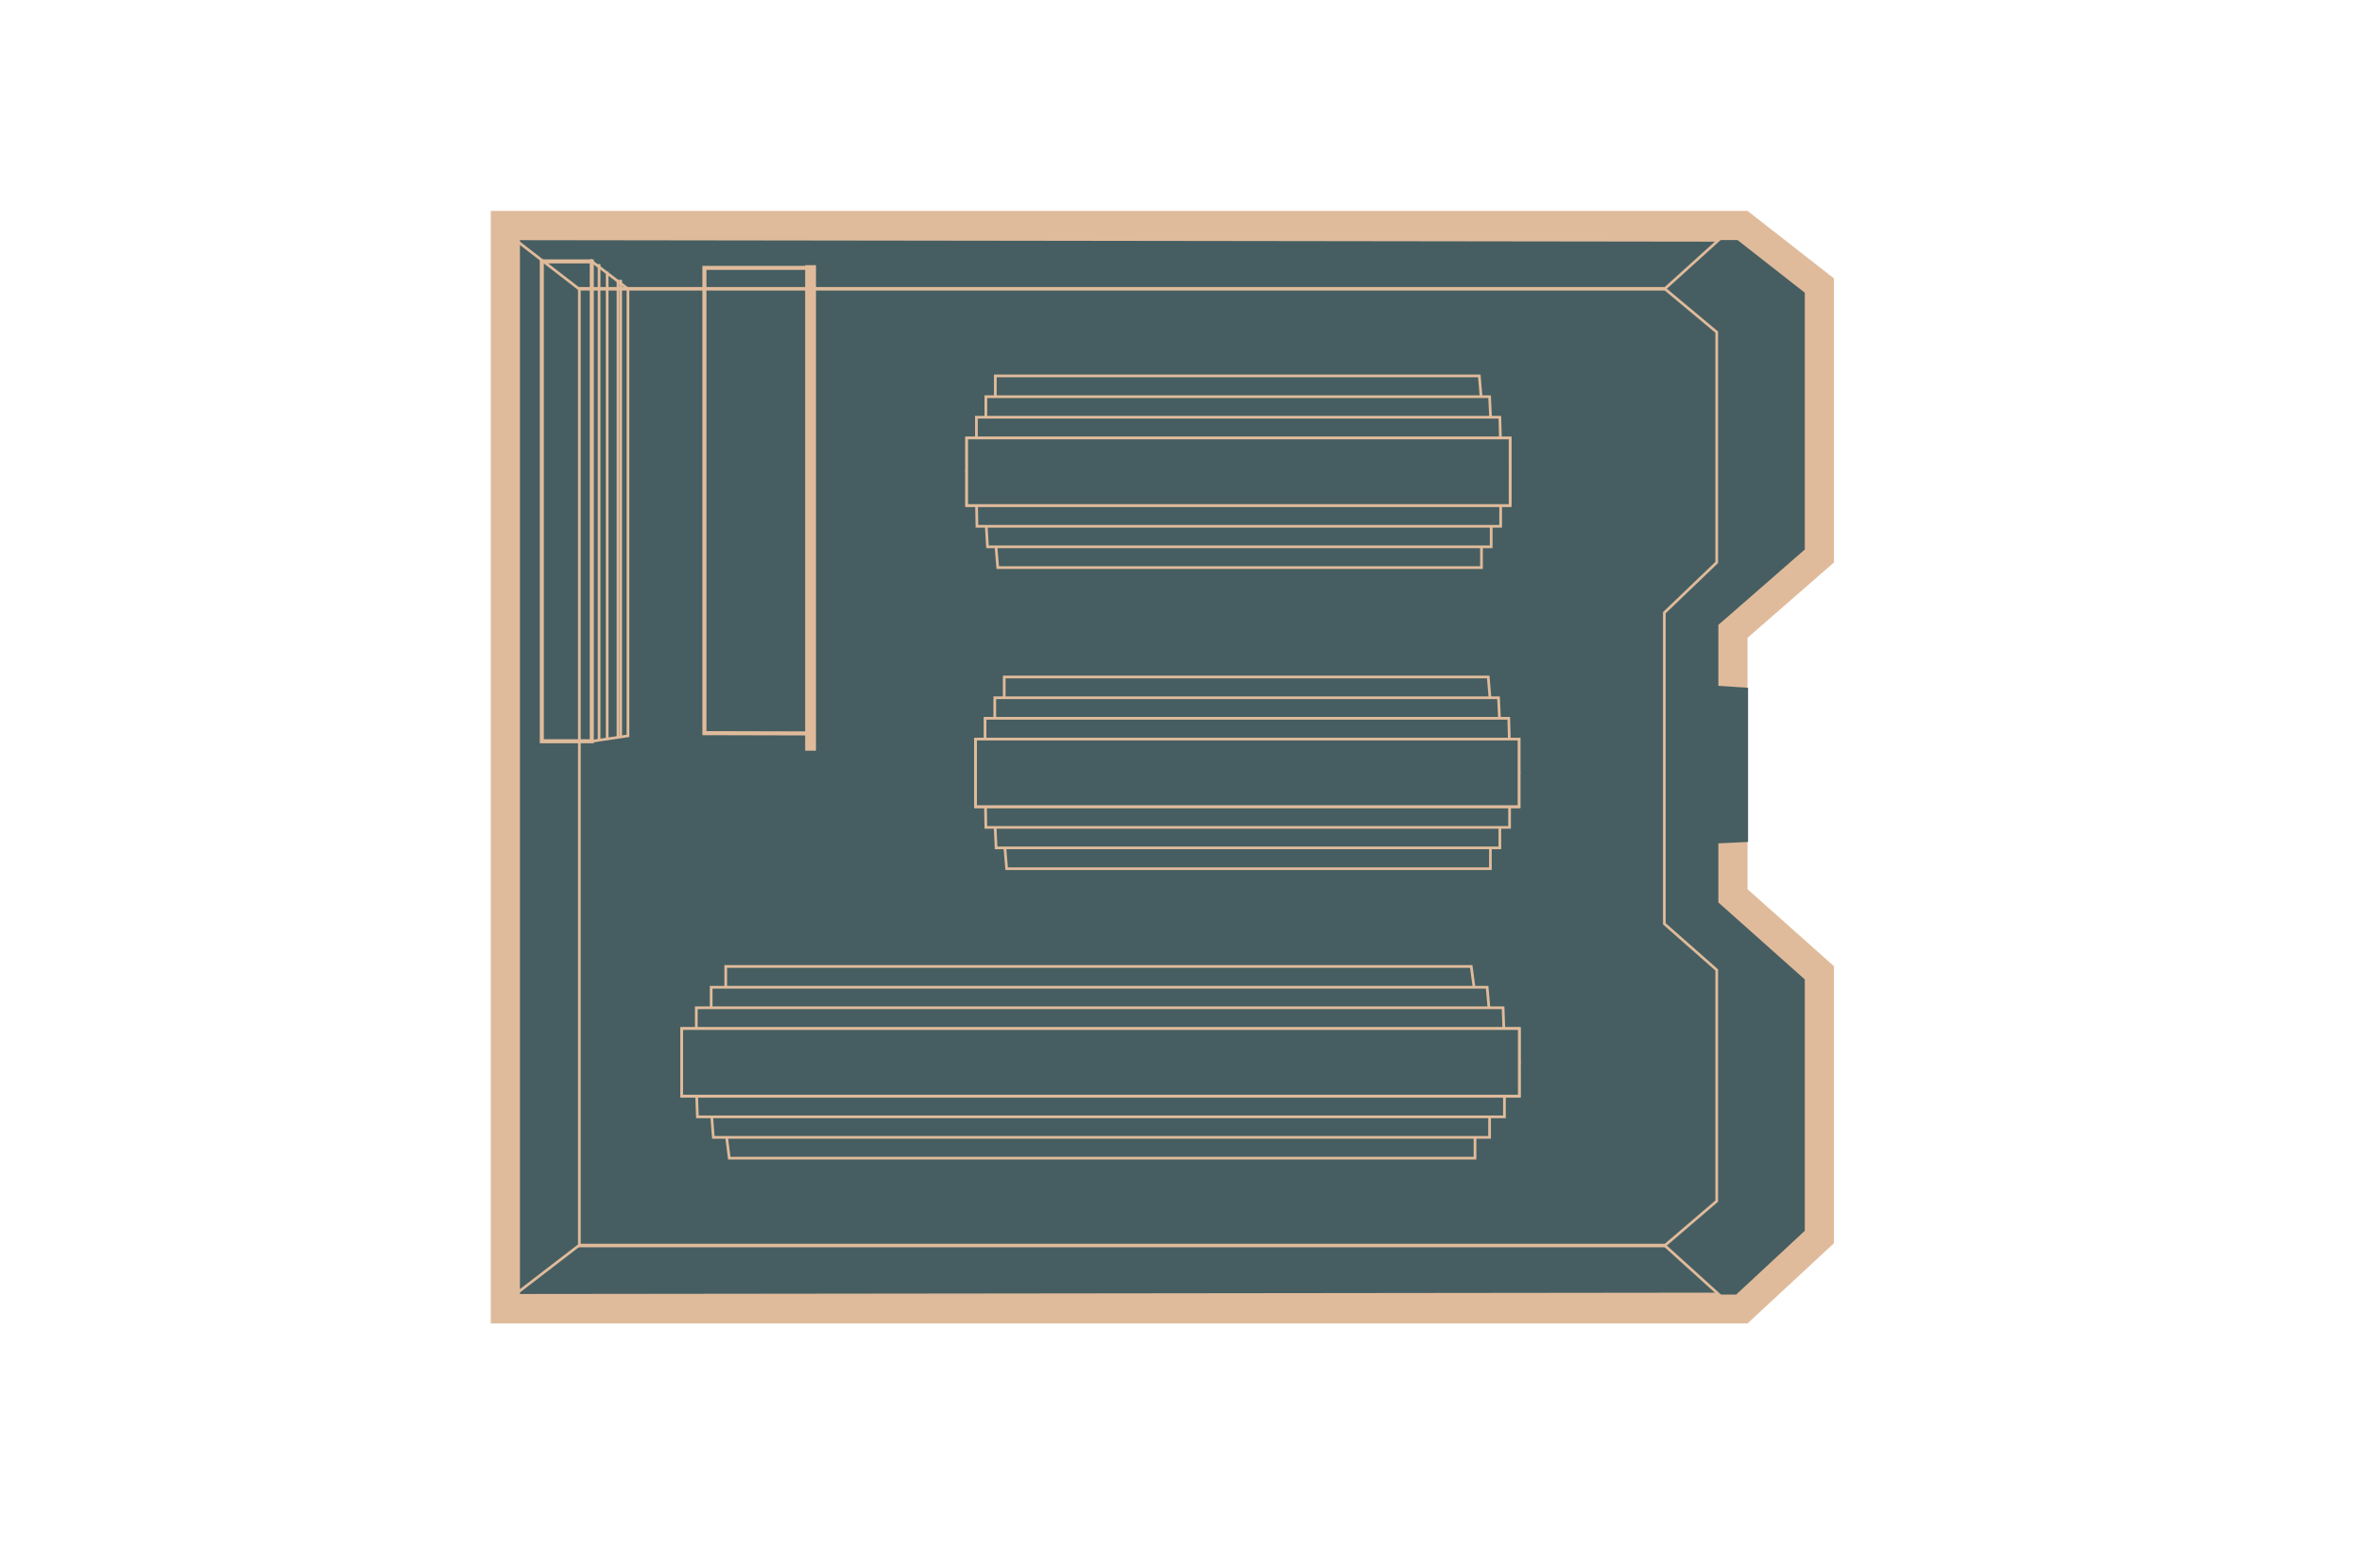 <?xml version="1.0" encoding="utf-8"?>
<!-- Generator: Adobe Illustrator 18.1.1, SVG Export Plug-In . SVG Version: 6.00 Build 0)  -->
<!DOCTYPE svg PUBLIC "-//W3C//DTD SVG 1.1//EN" "http://www.w3.org/Graphics/SVG/1.1/DTD/svg11.dtd">
<svg version="1.1" id="Layer_1" xmlns="http://www.w3.org/2000/svg" xmlns:xlink="http://www.w3.org/1999/xlink" x="0px" y="0px"
	 viewBox="0 0 874.5 580.5" enable-background="new 0 0 874.5 580.5" xml:space="preserve">
<g id="New_Symbol_1">
</g>
<g>
	<g>
		<g>
			<polygon fill="#465E61" points="187.1,484.7 187.1,83.5 645.2,83.5 673.6,105.7 673.6,205.9 641.6,233.8 641.6,331.7 
				673.6,360.2 673.6,458.1 644.9,484.7 			"/>
			<path fill="#E0BB9B" d="M643.3,88.9l24.9,19.5v95.1l-28.3,24.7l-3.7,3.2v4.9v93.1v4.8l3.6,3.2l28.4,25.3v93.1l-25.4,23.6H192.5
				V88.9H643.3 M647,78.1H181.7v412H647l32-29.7V357.8l-32-28.5v-93.1l32-27.9V103.1L647,78.1L647,78.1z"/>
		</g>
		<polygon fill="none" stroke="#E0BB9B" stroke-miterlimit="10" points="214.5,461.4 616.2,461.4 635.6,444.8 635.6,359.2 
			616.2,342.1 616.2,226.9 635.6,208.3 635.6,123 616.2,106.8 214.5,106.8 		"/>
		<polygon fill="none" stroke="#E0BB9B" stroke-miterlimit="10" points="636.2,479.2 616.2,461.1 214.5,461.1 190.3,479.7 		"/>
		<polygon fill="none" stroke="#E0BB9B" stroke-miterlimit="10" points="636.2,89 616.2,107.1 214.5,107.1 190.3,88.4 		"/>
	</g>
</g>
<g>
	<g>
		<g>
			<polygon fill="#465E61" stroke="#E0BB9B" stroke-miterlimit="10" points="368.6,200.7 548.5,200.7 548.5,210.2 369.4,210.2 			
				"/>
			<polygon fill="#465E61" stroke="#E0BB9B" stroke-miterlimit="10" points="365,192.1 552.1,192.1 552.1,202.5 365.6,202.5 			"/>
			<polygon fill="#465E61" stroke="#E0BB9B" stroke-miterlimit="10" points="361.5,183.5 555.6,183.5 555.6,194.9 361.7,194.9 			
				"/>
			<rect x="357.9" y="174.8" fill="#465E61" stroke="#E0BB9B" stroke-miterlimit="10" width="201.2" height="12.4"/>
		</g>
		<g>
			<polygon fill="#465E61" stroke="#E0BB9B" stroke-miterlimit="10" points="548.5,148.7 368.5,148.7 368.5,139.2 547.7,139.2 			
				"/>
			<polygon fill="#465E61" stroke="#E0BB9B" stroke-miterlimit="10" points="552,157.3 365,157.3 365,146.9 551.5,146.9 			"/>
			<polygon fill="#465E61" stroke="#E0BB9B" stroke-miterlimit="10" points="555.6,165.9 361.5,165.9 361.5,154.5 555.3,154.5 			
				"/>
			<rect x="357.9" y="162.2" fill="#465E61" stroke="#E0BB9B" stroke-miterlimit="10" width="201.2" height="12.4"/>
		</g>
		<rect x="357.9" y="162.2" fill="#465E61" stroke="#E0BB9B" stroke-miterlimit="10" width="201.2" height="25"/>
	</g>
	<g>
		<g>
			<polygon fill="#465E61" stroke="#E0BB9B" stroke-miterlimit="10" points="371.9,312.2 551.8,312.2 551.8,321.7 372.7,321.7 			
				"/>
			<polygon fill="#465E61" stroke="#E0BB9B" stroke-miterlimit="10" points="368.3,303.6 555.3,303.6 555.3,314 368.8,314 			"/>
			<polygon fill="#465E61" stroke="#E0BB9B" stroke-miterlimit="10" points="364.8,295 558.9,295 558.9,306.4 365,306.4 			"/>
			<rect x="361.2" y="286.4" fill="#465E61" stroke="#E0BB9B" stroke-miterlimit="10" width="201.2" height="12.4"/>
		</g>
		<g>
			<polygon fill="#465E61" stroke="#E0BB9B" stroke-miterlimit="10" points="551.8,260.2 371.8,260.2 371.8,250.7 551,250.7 			"/>
			<polygon fill="#465E61" stroke="#E0BB9B" stroke-miterlimit="10" points="555.3,268.8 368.3,268.8 368.3,258.4 554.8,258.4 			
				"/>
			<polygon fill="#465E61" stroke="#E0BB9B" stroke-miterlimit="10" points="558.9,277.4 364.7,277.4 364.7,266 558.6,266 			"/>
			<rect x="361.2" y="273.7" fill="#465E61" stroke="#E0BB9B" stroke-miterlimit="10" width="201.2" height="12.4"/>
		</g>
		<rect x="361.2" y="273.7" fill="#465E61" stroke="#E0BB9B" stroke-miterlimit="10" width="201.2" height="25"/>
	</g>
	<g>
		<g>
			<polygon fill="#465E61" stroke="#E0BB9B" stroke-miterlimit="10" points="268.8,419.4 546.1,419.4 546.1,428.9 270,428.9 			"/>
			<polygon fill="#465E61" stroke="#E0BB9B" stroke-miterlimit="10" points="263.3,410.8 551.5,410.8 551.5,421.2 264.1,421.2 			
				"/>
			<polygon fill="#465E61" stroke="#E0BB9B" stroke-miterlimit="10" points="257.8,402.2 557,402.2 557,413.6 258.2,413.6 			"/>
			<rect x="252.4" y="393.6" fill="#465E61" stroke="#E0BB9B" stroke-miterlimit="10" width="310.1" height="12.4"/>
		</g>
		<g>
			<polygon fill="#465E61" stroke="#E0BB9B" stroke-miterlimit="10" points="546,367.4 268.7,367.4 268.7,357.9 544.7,357.9 			"/>
			<polygon fill="#465E61" stroke="#E0BB9B" stroke-miterlimit="10" points="551.5,376 263.3,376 263.3,365.6 550.6,365.6 			"/>
			<polygon fill="#465E61" stroke="#E0BB9B" stroke-miterlimit="10" points="556.9,384.6 257.8,384.6 257.8,373.2 556.5,373.2 			
				"/>
			<rect x="252.4" y="380.9" fill="#465E61" stroke="#E0BB9B" stroke-miterlimit="10" width="310.1" height="12.4"/>
		</g>
		<rect x="252.4" y="380.9" fill="#465E61" stroke="#E0BB9B" stroke-miterlimit="10" width="310.1" height="25"/>
	</g>
	<polygon fill="none" stroke="#E0BB9B" stroke-width="1.5" stroke-miterlimit="10" points="260.8,271.5 260.8,99.2 300.1,99.2 
		300.1,271.6 	"/>
	<line fill="none" stroke="#E0BB9B" stroke-width="4" stroke-miterlimit="10" x1="300.1" y1="278" x2="300.1" y2="98.2"/>
</g>
<path fill="none" stroke="#E0BB9B" stroke-width="2.802" stroke-miterlimit="10" d="M619.2,247.1"/>
<path fill="none" stroke="#E0BB9B" stroke-width="10.78" stroke-miterlimit="10" d="M393.5,375.5"/>
<path opacity="0.1" fill="#E0BB9B" stroke="#E0BB9B" stroke-width="0.5" stroke-miterlimit="10" stroke-dasharray="2" d="
	M379.9,208.3"/>
<polygon fill="#465E61" points="647.2,311.8 625.4,312.8 625.4,253.3 647.2,254.7 "/>
<rect x="200.6" y="96.8" fill="none" stroke="#E0BB9B" stroke-width="1.5" stroke-miterlimit="10" width="18.5" height="177.7"/>
<polygon fill="none" stroke="#E0BB9B" stroke-miterlimit="10" points="232.5,272.5 219.1,274.5 219.1,96.8 232.5,107 "/>
<line fill="none" stroke="#E0BB9B" stroke-miterlimit="10" x1="228.8" y1="273" x2="228.8" y2="103.6"/>
<line fill="none" stroke="#E0BB9B" stroke-miterlimit="10" x1="229.8" y1="273" x2="229.8" y2="103.6"/>
<line fill="none" stroke="#E0BB9B" stroke-miterlimit="10" x1="224.8" y1="274" x2="224.8" y2="100.6"/>
<line fill="none" stroke="#E0BB9B" stroke-miterlimit="10" x1="221.8" y1="274" x2="221.8" y2="97.8"/>
</svg>
